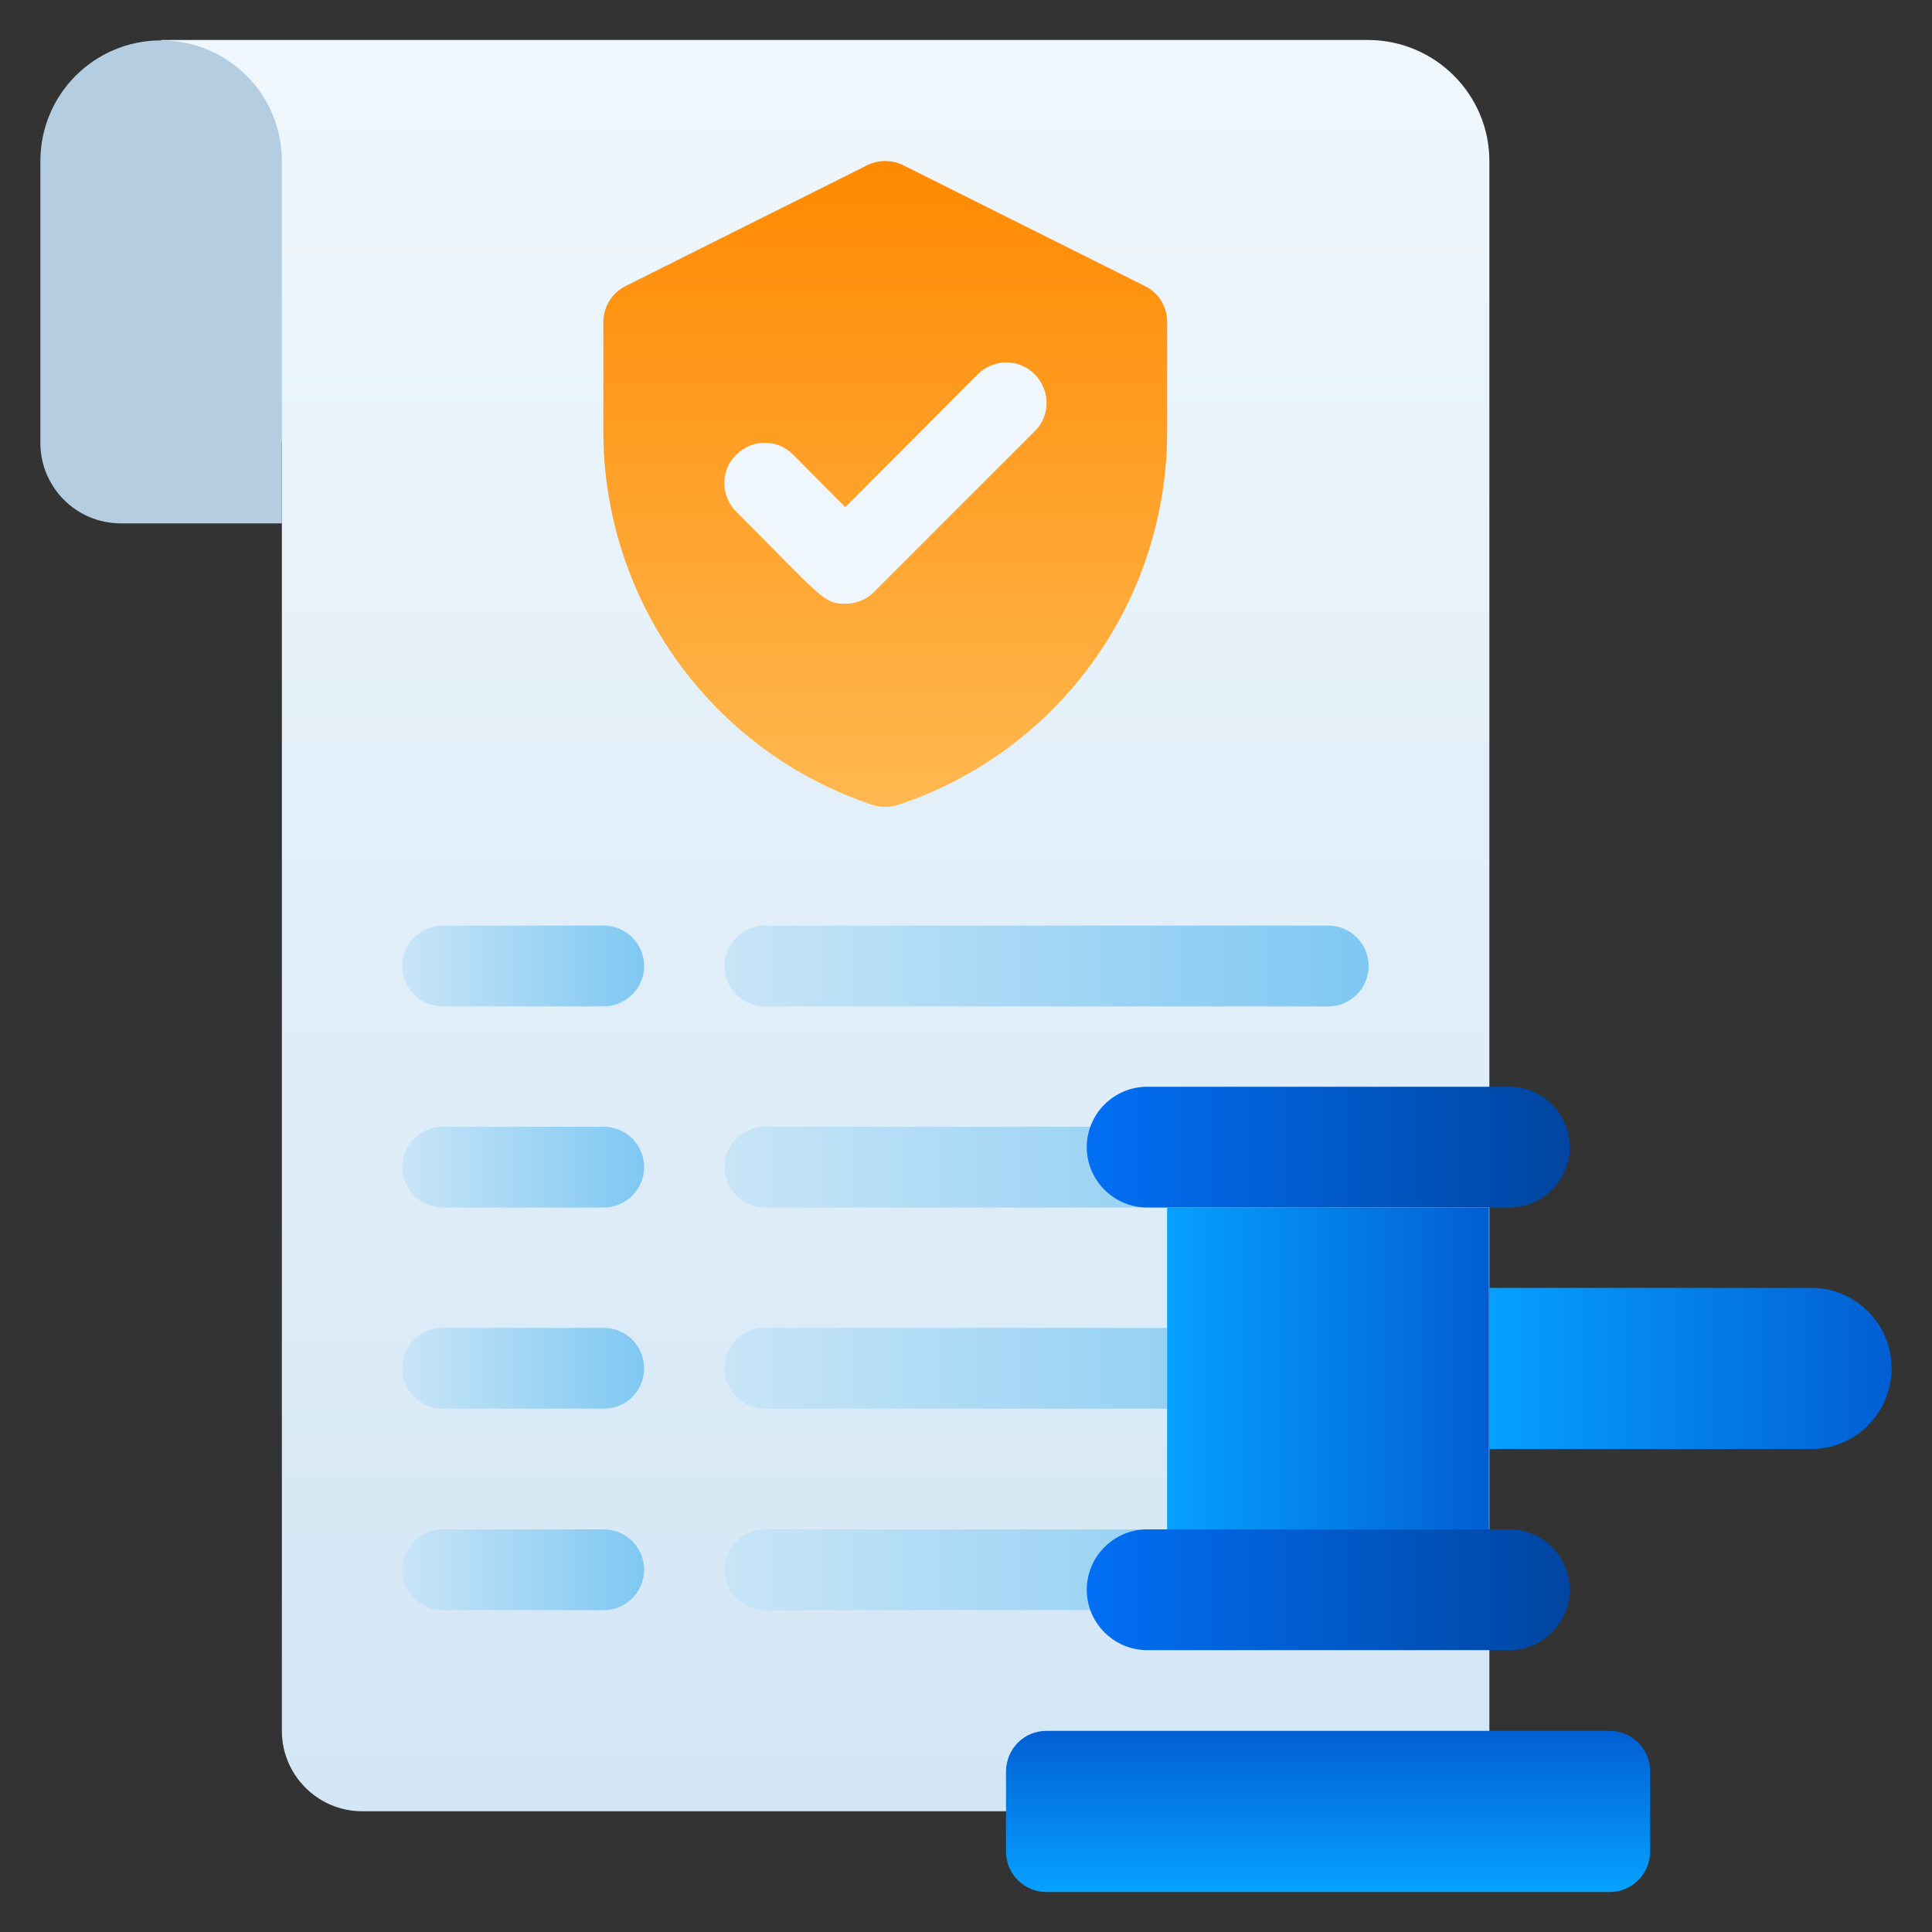 <?xml version="1.0" encoding="utf-8"?>
<!-- Generator: Adobe Illustrator 26.1.0, SVG Export Plug-In . SVG Version: 6.00 Build 0)  -->
<svg version="1.1" id="Layer_1" xmlns="http://www.w3.org/2000/svg" xmlns:xlink="http://www.w3.org/1999/xlink" x="0px" y="0px"
	 viewBox="0 0 512 512" style="enable-background:new 0 0 512 512;" xml:space="preserve">
<rect x="0" y="0" width="512" height="512" fill="#333333" stroke="none"/>
<style type="text/css">
	.st0{fill:url(#SVGID_1_);}
	.st1{fill:url(#SVGID_00000016764886474265973970000007520802650727550881_);}
	.st2{fill:url(#SVGID_00000070835737654684786160000000260598703586153912_);}
	.st3{fill:url(#SVGID_00000096775782042541353330000005330366464596996254_);}
	.st4{fill:url(#SVGID_00000072974884208005611650000015058387269991235712_);}
	.st5{fill:url(#SVGID_00000172411184867021438880000004144947655389036976_);}
	.st6{fill:url(#SVGID_00000058563286651952282270000017368724441308861599_);}
	.st7{fill:url(#SVGID_00000049180909579717699400000010568747212769675941_);}
	.st8{fill:url(#SVGID_00000065065518166862467670000006484507141257283478_);}
	.st9{fill:url(#SVGID_00000011747154839843903340000004277523521591953844_);}
	.st10{fill:url(#SVGID_00000031886786412065472850000004749998103094349188_);}
	.st11{fill:url(#SVGID_00000152259877233098064640000011683421280256377750_);}
	.st12{fill:#B4CDE1;}
	.st13{fill:url(#SVGID_00000109745387980781645170000004128301557572303505_);}
	.st14{fill:url(#SVGID_00000034090265770569060950000014664891208382288548_);}
	.st15{fill:url(#SVGID_00000115488646612750220560000012220568892309328012_);}
	.st16{fill:#F0F7FC;}
</style>
<linearGradient id="SVGID_1_" gradientUnits="userSpaceOnUse" x1="-674.594" y1="707.344" x2="-674.594" y2="751.344" gradientTransform="matrix(10.667 0 0 -10.667 7414.333 8025.001)">
	<stop  offset="0" style="stop-color:#D3E6F5"/>
	<stop  offset="1" style="stop-color:#F0F7FC"/>
</linearGradient>
<path class="st0" d="M394.7,42.7v416c0,11.8-9.6,21.3-21.3,21.3H96c-11.8,0-21.3-9.6-21.3-21.3V117.3l-32-106.7h320
	C380.3,10.7,394.7,25,394.7,42.7z"/>
<g>
	
		<linearGradient id="SVGID_00000111889705880962750980000003788310447554461625_" gradientUnits="userSpaceOnUse" x1="106.667" y1="256" x2="170.667" y2="256">
		<stop  offset="0" style="stop-color:#C8E5F7"/>
		<stop  offset="1" style="stop-color:#7FC8F2"/>
	</linearGradient>
	<path style="fill:url(#SVGID_00000111889705880962750980000003788310447554461625_);" d="M160,266.7h-42.7
		c-5.9,0-10.7-4.8-10.7-10.7c0-5.9,4.8-10.7,10.7-10.7H160c5.9,0,10.7,4.8,10.7,10.7C170.7,261.9,165.9,266.7,160,266.7z"/>
	
		<linearGradient id="SVGID_00000058590431883497065000000012488857858206921605_" gradientUnits="userSpaceOnUse" x1="192" y1="256" x2="362.667" y2="256">
		<stop  offset="0" style="stop-color:#C8E5F7"/>
		<stop  offset="1" style="stop-color:#7FC8F2"/>
	</linearGradient>
	<path style="fill:url(#SVGID_00000058590431883497065000000012488857858206921605_);" d="M352,266.7H202.7
		c-5.9,0-10.7-4.8-10.7-10.7c0-5.9,4.8-10.7,10.7-10.7H352c5.9,0,10.7,4.8,10.7,10.7C362.7,261.9,357.9,266.7,352,266.7z"/>
	
		<linearGradient id="SVGID_00000008125618894161583330000001221631800256256936_" gradientUnits="userSpaceOnUse" x1="106.667" y1="309.333" x2="170.667" y2="309.333">
		<stop  offset="0" style="stop-color:#C8E5F7"/>
		<stop  offset="1" style="stop-color:#7FC8F2"/>
	</linearGradient>
	<path style="fill:url(#SVGID_00000008125618894161583330000001221631800256256936_);" d="M160,320h-42.7c-5.9,0-10.7-4.8-10.7-10.7
		s4.8-10.7,10.7-10.7H160c5.9,0,10.7,4.8,10.7,10.7S165.9,320,160,320z"/>
	
		<linearGradient id="SVGID_00000121281155448341482700000018337764836679751056_" gradientUnits="userSpaceOnUse" x1="192" y1="309.333" x2="362.667" y2="309.333">
		<stop  offset="0" style="stop-color:#C8E5F7"/>
		<stop  offset="1" style="stop-color:#7FC8F2"/>
	</linearGradient>
	<path style="fill:url(#SVGID_00000121281155448341482700000018337764836679751056_);" d="M352,320H202.7c-5.9,0-10.7-4.8-10.7-10.7
		s4.8-10.7,10.7-10.7H352c5.9,0,10.7,4.8,10.7,10.7S357.9,320,352,320z"/>
	
		<linearGradient id="SVGID_00000001657542441702596440000002920974407997626253_" gradientUnits="userSpaceOnUse" x1="106.667" y1="362.667" x2="170.667" y2="362.667">
		<stop  offset="0" style="stop-color:#C8E5F7"/>
		<stop  offset="1" style="stop-color:#7FC8F2"/>
	</linearGradient>
	<path style="fill:url(#SVGID_00000001657542441702596440000002920974407997626253_);" d="M160,373.3h-42.7
		c-5.9,0-10.7-4.8-10.7-10.7c0-5.9,4.8-10.7,10.7-10.7H160c5.9,0,10.7,4.8,10.7,10.7C170.7,368.6,165.9,373.3,160,373.3z"/>
	
		<linearGradient id="SVGID_00000062903933094753476160000003576679965319506060_" gradientUnits="userSpaceOnUse" x1="192" y1="362.667" x2="362.667" y2="362.667">
		<stop  offset="0" style="stop-color:#C8E5F7"/>
		<stop  offset="1" style="stop-color:#7FC8F2"/>
	</linearGradient>
	<path style="fill:url(#SVGID_00000062903933094753476160000003576679965319506060_);" d="M352,373.3H202.7
		c-5.9,0-10.7-4.8-10.7-10.7c0-5.9,4.8-10.7,10.7-10.7H352c5.9,0,10.7,4.8,10.7,10.7C362.7,368.6,357.9,373.3,352,373.3z"/>
	
		<linearGradient id="SVGID_00000015338884982980939350000012730741388223886754_" gradientUnits="userSpaceOnUse" x1="106.667" y1="416" x2="170.667" y2="416">
		<stop  offset="0" style="stop-color:#C8E5F7"/>
		<stop  offset="1" style="stop-color:#7FC8F2"/>
	</linearGradient>
	<path style="fill:url(#SVGID_00000015338884982980939350000012730741388223886754_);" d="M160,426.7h-42.7
		c-5.9,0-10.7-4.8-10.7-10.7c0-5.9,4.8-10.7,10.7-10.7H160c5.9,0,10.7,4.8,10.7,10.7C170.7,421.9,165.9,426.7,160,426.7z"/>
	
		<linearGradient id="SVGID_00000152231342154214671590000011504396283837000835_" gradientUnits="userSpaceOnUse" x1="192" y1="416" x2="362.667" y2="416">
		<stop  offset="0" style="stop-color:#C8E5F7"/>
		<stop  offset="1" style="stop-color:#7FC8F2"/>
	</linearGradient>
	<path style="fill:url(#SVGID_00000152231342154214671590000011504396283837000835_);" d="M352,426.7H202.7
		c-5.9,0-10.7-4.8-10.7-10.7c0-5.9,4.8-10.7,10.7-10.7H352c5.9,0,10.7,4.8,10.7,10.7C362.7,421.9,357.9,426.7,352,426.7z"/>
</g>
<linearGradient id="SVGID_00000011729698813180348990000000639644136105860229_" gradientUnits="userSpaceOnUse" x1="-662.094" y1="705.344" x2="-662.094" y2="709.344" gradientTransform="matrix(10.667 0 0 -10.667 7414.333 8025.001)">
	<stop  offset="0" style="stop-color:#06A1FF"/>
	<stop  offset="1" style="stop-color:#015ED2"/>
</linearGradient>
<path style="fill:url(#SVGID_00000011729698813180348990000000639644136105860229_);" d="M277.3,458.7h149.3
	c5.9,0,10.7,4.8,10.7,10.7v21.3c0,5.9-4.8,10.7-10.7,10.7H277.3c-5.9,0-10.7-4.8-10.7-10.7v-21.3
	C266.7,463.4,271.4,458.7,277.3,458.7z"/>
<linearGradient id="SVGID_00000159429848483872742280000009334328848135494313_" gradientUnits="userSpaceOnUse" x1="288" y1="421.333" x2="416" y2="421.333">
	<stop  offset="0" style="stop-color:#016FF5"/>
	<stop  offset="1" style="stop-color:#0045A0"/>
</linearGradient>
<path style="fill:url(#SVGID_00000159429848483872742280000009334328848135494313_);" d="M304,405.3h96c8.8,0,16,7.2,16,16l0,0
	c0,8.8-7.2,16-16,16h-96c-8.8,0-16-7.2-16-16l0,0C288,412.5,295.2,405.3,304,405.3z"/>
<linearGradient id="SVGID_00000105401161101207263530000000807426192414721186_" gradientUnits="userSpaceOnUse" x1="288" y1="304" x2="416" y2="304">
	<stop  offset="0" style="stop-color:#016FF5"/>
	<stop  offset="1" style="stop-color:#0045A0"/>
</linearGradient>
<path style="fill:url(#SVGID_00000105401161101207263530000000807426192414721186_);" d="M304,288h96c8.8,0,16,7.2,16,16l0,0
	c0,8.8-7.2,16-16,16h-96c-8.8,0-16-7.2-16-16l0,0C288,295.2,295.2,288,304,288z"/>
<path class="st12" d="M74.7,138.7H32c-11.8,0-21.3-9.6-21.3-21.3V42.7c0-17.7,14.3-32,32-32s32,14.3,32,32V138.7z"/>
<linearGradient id="SVGID_00000097465858839054525740000016264376869723739541_" gradientUnits="userSpaceOnUse" x1="-666.094" y1="718.344" x2="-658.094" y2="718.344" gradientTransform="matrix(10.667 0 0 -10.667 7414.333 8025.001)">
	<stop  offset="0" style="stop-color:#06A1FF"/>
	<stop  offset="1" style="stop-color:#015ED2"/>
</linearGradient>
<path style="fill:url(#SVGID_00000097465858839054525740000016264376869723739541_);" d="M309.3,320h85.3v85.3h-85.3V320z"/>
<linearGradient id="SVGID_00000112629005849298953080000004750129695728664479_" gradientUnits="userSpaceOnUse" x1="-658.094" y1="718.344" x2="-648.094" y2="718.344" gradientTransform="matrix(10.667 0 0 -10.667 7414.333 8025.001)">
	<stop  offset="0" style="stop-color:#06A1FF"/>
	<stop  offset="1" style="stop-color:#015ED2"/>
</linearGradient>
<path style="fill:url(#SVGID_00000112629005849298953080000004750129695728664479_);" d="M480,384h-85.3v-42.7H480
	c11.8,0,21.3,9.6,21.3,21.3C501.3,374.4,491.8,384,480,384z"/>
<linearGradient id="SVGID_00000116955119372975595670000004242416556618743222_" gradientUnits="userSpaceOnUse" x1="-673.094" y1="732.344" x2="-673.094" y2="748.344" gradientTransform="matrix(10.667 0 0 -10.667 7414.333 8025.001)">
	<stop  offset="0" style="stop-color:#FFB850"/>
	<stop  offset="1" style="stop-color:#FF8901"/>
</linearGradient>
<path style="fill:url(#SVGID_00000116955119372975595670000004242416556618743222_);" d="M309.3,85.3v28.6
	c0.2,45.1-28.5,85.2-71.3,99.4c-2.2,0.7-4.6,0.7-6.8,0c-42.7-14.2-71.5-54.4-71.3-99.4V85.3c0-4,2.3-7.7,5.9-9.5l64-32
	c3-1.5,6.6-1.5,9.6,0l64,32C307.1,77.6,309.3,81.3,309.3,85.3L309.3,85.3z"/>
<path class="st16" d="M224,160c-5.8,0-6.1-1.6-28.9-24.4c-4.2-4.2-4.2-11,0-15.1c4.2-4.2,11-4.2,15.1,0l13.8,13.9l35.1-35.2
	c4.2-4.2,11-4.2,15.1,0c4.2,4.2,4.2,11,0,15.1l-42.7,42.7C229.6,158.9,226.8,160,224,160L224,160z"/>
</svg>
